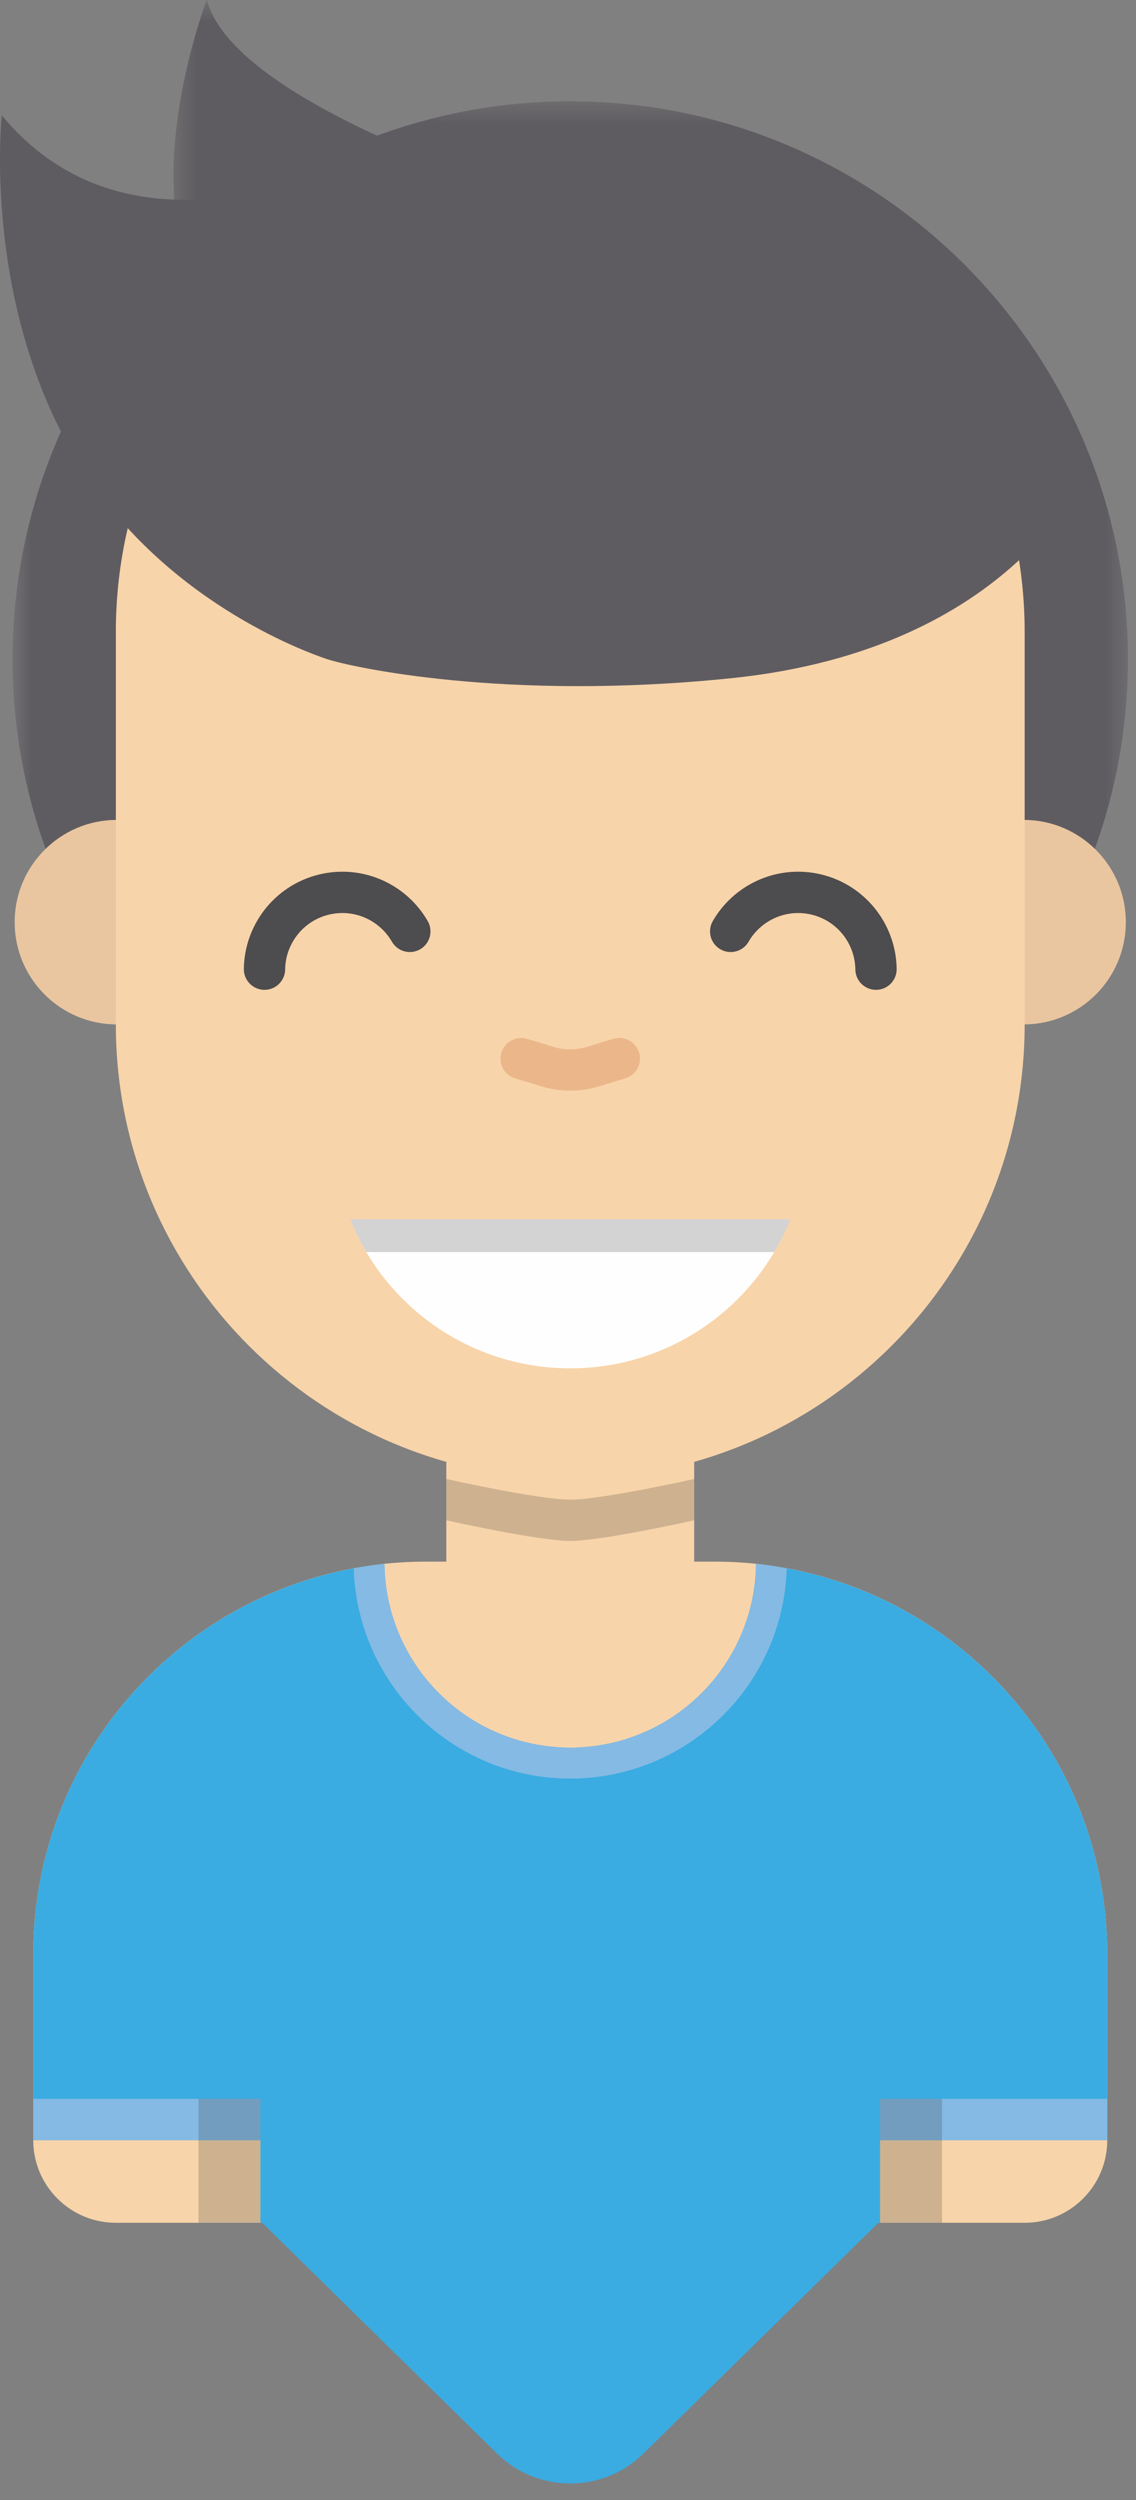 <?xml version="1.0" encoding="UTF-8"?>
<svg width="55px" height="121px" viewBox="0 0 55 121" version="1.1" xmlns="http://www.w3.org/2000/svg" xmlns:xlink="http://www.w3.org/1999/xlink">
    <rect x="0" y="0" width="55" height="121" fill="#808080" stroke="none"/>
    <!-- Generator: Sketch 41.2 (35397) - http://www.bohemiancoding.com/sketch -->
    <title>boy_4</title>
    <desc>Created with Sketch.</desc>
    <defs>
        <polygon id="path-1" points="54.609 54.391 54.609 0.391 0.609 0.391 0.609 54.391 54.609 54.391"></polygon>
        <polygon id="path-3" points="35.013 0.488 0.4 0.488 0.4 21.243 35.013 21.243 35.013 0.488"></polygon>
    </defs>
    <g id="Page-1" stroke="none" stroke-width="1" fill="none" fill-rule="evenodd">
        <g id="netguru-cartoon-characters" transform="translate(-373, -149)">
            <g id="boy_4" transform="translate(373, 148)">
                <g id="Person-8">
                    <path d="M34.609,76.583 L20.609,76.583 C10.116,76.583 1.609,85.09 1.609,95.583 L1.609,104.583 C1.609,106.792 3.4,108.583 5.609,108.583 L49.609,108.583 C51.818,108.583 53.609,106.792 53.609,104.583 L53.609,95.583 C53.609,85.09 45.102,76.583 34.609,76.583" id="Fill-1" fill="#F8D4AA"></path>
                    <path d="M53.609,104.583 L53.609,95.583 C53.609,85.764 46.159,77.686 36.604,76.689 C36.546,81.61 32.544,85.583 27.609,85.583 C22.674,85.583 18.672,81.61 18.614,76.689 C9.059,77.686 1.609,85.764 1.609,95.583 L1.609,104.583 L12.609,104.583 L12.609,108.583 L42.609,108.583 L42.609,104.583 L53.609,104.583 Z" id="Fill-3" fill="#3AACE1"></path>
                    <path d="M24.073,119.761 L12.61,108.5 L42.609,108.5 L31.145,119.761 C29.192,121.68 26.026,121.68 24.073,119.761" id="Fill-5" fill="#3AACE1"></path>
                    <path d="M27.609,87.083 C33.287,87.083 37.914,82.551 38.092,76.916 C37.601,76.824 37.107,76.742 36.604,76.689 C36.546,81.61 32.544,85.583 27.609,85.583 C22.674,85.583 18.672,81.61 18.614,76.689 C18.111,76.742 17.617,76.824 17.126,76.916 C17.304,82.551 21.931,87.083 27.609,87.083" id="Fill-8" fill="#85BAE4"></path>
                    <path d="M27.609,85.583 L27.609,85.583 C24.295,85.583 21.609,82.897 21.609,79.583 L21.609,65.583 L33.609,65.583 L33.609,79.583 C33.609,82.897 30.923,85.583 27.609,85.583" id="Fill-10" fill="#F8D4AA"></path>
                    <path d="M33.609,74.583 C33.609,74.583 29.13,75.583 27.609,75.583 C26.088,75.583 21.609,74.583 21.609,74.583 L21.609,72.583 C21.609,72.583 26.088,73.583 27.609,73.583 C29.13,73.583 33.609,72.583 33.609,72.583 L33.609,74.583 Z" id="Fill-12" fill="#292929" opacity="0.2"></path>
                    <g id="Group-16" transform="translate(0, 5.512)">
                        <mask id="mask-2" fill="white">
                            <use xlink:href="#path-1"></use>
                        </mask>
                        <g id="Clip-15"></g>
                        <path d="M54.609,27.391 C54.609,42.303 42.521,54.391 27.609,54.391 C12.697,54.391 0.609,42.303 0.609,27.391 C0.609,12.479 12.697,0.391 27.609,0.391 C42.521,0.391 54.609,12.479 54.609,27.391" id="Fill-14" fill="#5F5C61" mask="url(#mask-2)"></path>
                    </g>
                    <path d="M54.508,45.633 C54.508,48.367 52.292,50.583 49.559,50.583 C46.825,50.583 44.609,48.367 44.609,45.633 C44.609,42.899 46.825,40.683 49.559,40.683 C52.292,40.683 54.508,42.899 54.508,45.633" id="Fill-17" fill="#EAC6A0"></path>
                    <path d="M10.609,45.633 C10.609,48.367 8.393,50.583 5.659,50.583 C2.926,50.583 0.71,48.367 0.71,45.633 C0.71,42.899 2.926,40.683 5.659,40.683 C8.393,40.683 10.609,42.899 10.609,45.633" id="Fill-19" fill="#EAC6A0"></path>
                    <path d="M27.609,72.583 L27.609,72.583 C15.459,72.583 5.609,62.733 5.609,50.583 L5.609,31.583 C5.609,19.433 15.459,9.583 27.609,9.583 L27.609,9.583 C39.759,9.583 49.609,19.433 49.609,31.583 L49.609,50.583 C49.609,62.733 39.759,72.583 27.609,72.583" id="Fill-21" fill="#F8D4AA"></path>
                    <path d="M29.985,52.236 C29.663,52.329 29.185,52.476 28.742,52.615 C28.003,52.846 27.215,52.846 26.476,52.616 C26.032,52.478 25.552,52.331 25.231,52.239" id="Stroke-23" stroke="#EBB78A" stroke-width="2" stroke-linecap="round"></path>
                    <path d="M12.806,47.908 C12.828,46.155 14.077,44.601 15.866,44.258 C17.486,43.948 19.062,44.726 19.841,46.079" id="Stroke-25" stroke="#4D4C4E" stroke-width="2" stroke-linecap="round"></path>
                    <path d="M42.412,47.908 C42.39,46.155 41.141,44.601 39.352,44.258 C37.732,43.948 36.156,44.726 35.377,46.079" id="Stroke-27" stroke="#4D4C4E" stroke-width="2" stroke-linecap="round"></path>
                    <path d="M0.087,6.583 C0.087,6.583 -0.899,15.658 3.754,23.333 C7.795,30 14.71,32.529 15.837,32.903 C16.934,33.267 24.42,34.958 35.419,33.824 C49.217,32.402 52.662,23.693 52.662,23.693 L42.411,12.595 L20.857,6.772 C20.857,6.772 7.611,15.666 0.087,6.583" id="Fill-29" fill="#5F5C61"></path>
                    <g id="Group-33" transform="translate(8, 0.512)">
                        <mask id="mask-4" fill="white">
                            <use xlink:href="#path-3"></use>
                        </mask>
                        <g id="Clip-32"></g>
                        <path d="M2.013,0.488 C2.013,0.488 -2.745,12.738 4.083,17.238 C10.911,21.738 25.253,21.207 26.653,21.238 C33.303,21.387 35.013,14.821 35.013,14.821 C35.013,14.821 4.083,8.155 2.013,0.488" id="Fill-31" fill="#5F5C61" mask="url(#mask-4)"></path>
                    </g>
                    <polygon id="Fill-34" fill="#85BAE4" points="1.609 104.583 12.609 104.583 12.609 102.583 1.609 102.583"></polygon>
                    <polygon id="Fill-36" fill="#292929" opacity="0.2" points="9.609 108.583 12.609 108.583 12.609 102.583 9.609 102.583"></polygon>
                    <polygon id="Fill-38" fill="#85BAE4" points="42.609 104.583 53.609 104.583 53.609 102.583 42.609 102.583"></polygon>
                    <polygon id="Fill-40" fill="#292929" opacity="0.2" points="42.609 108.583 45.609 108.583 45.609 102.583 42.609 102.583"></polygon>
                    <path d="M38.268,60.012 C36.577,64.241 32.442,67.228 27.609,67.228 C22.777,67.228 18.642,64.241 16.951,60.012 L38.268,60.012 Z" id="Fill-44" fill="#FEFEFE"></path>
                    <path d="M37.482,61.6 C37.782,61.094 38.047,60.564 38.268,60.012 L16.951,60.012 C17.172,60.564 17.436,61.094 17.737,61.6 L37.482,61.6 Z" id="Fill-46" fill="#292929" opacity="0.2"></path>
                </g>
            </g>
        </g>
    </g>
</svg>